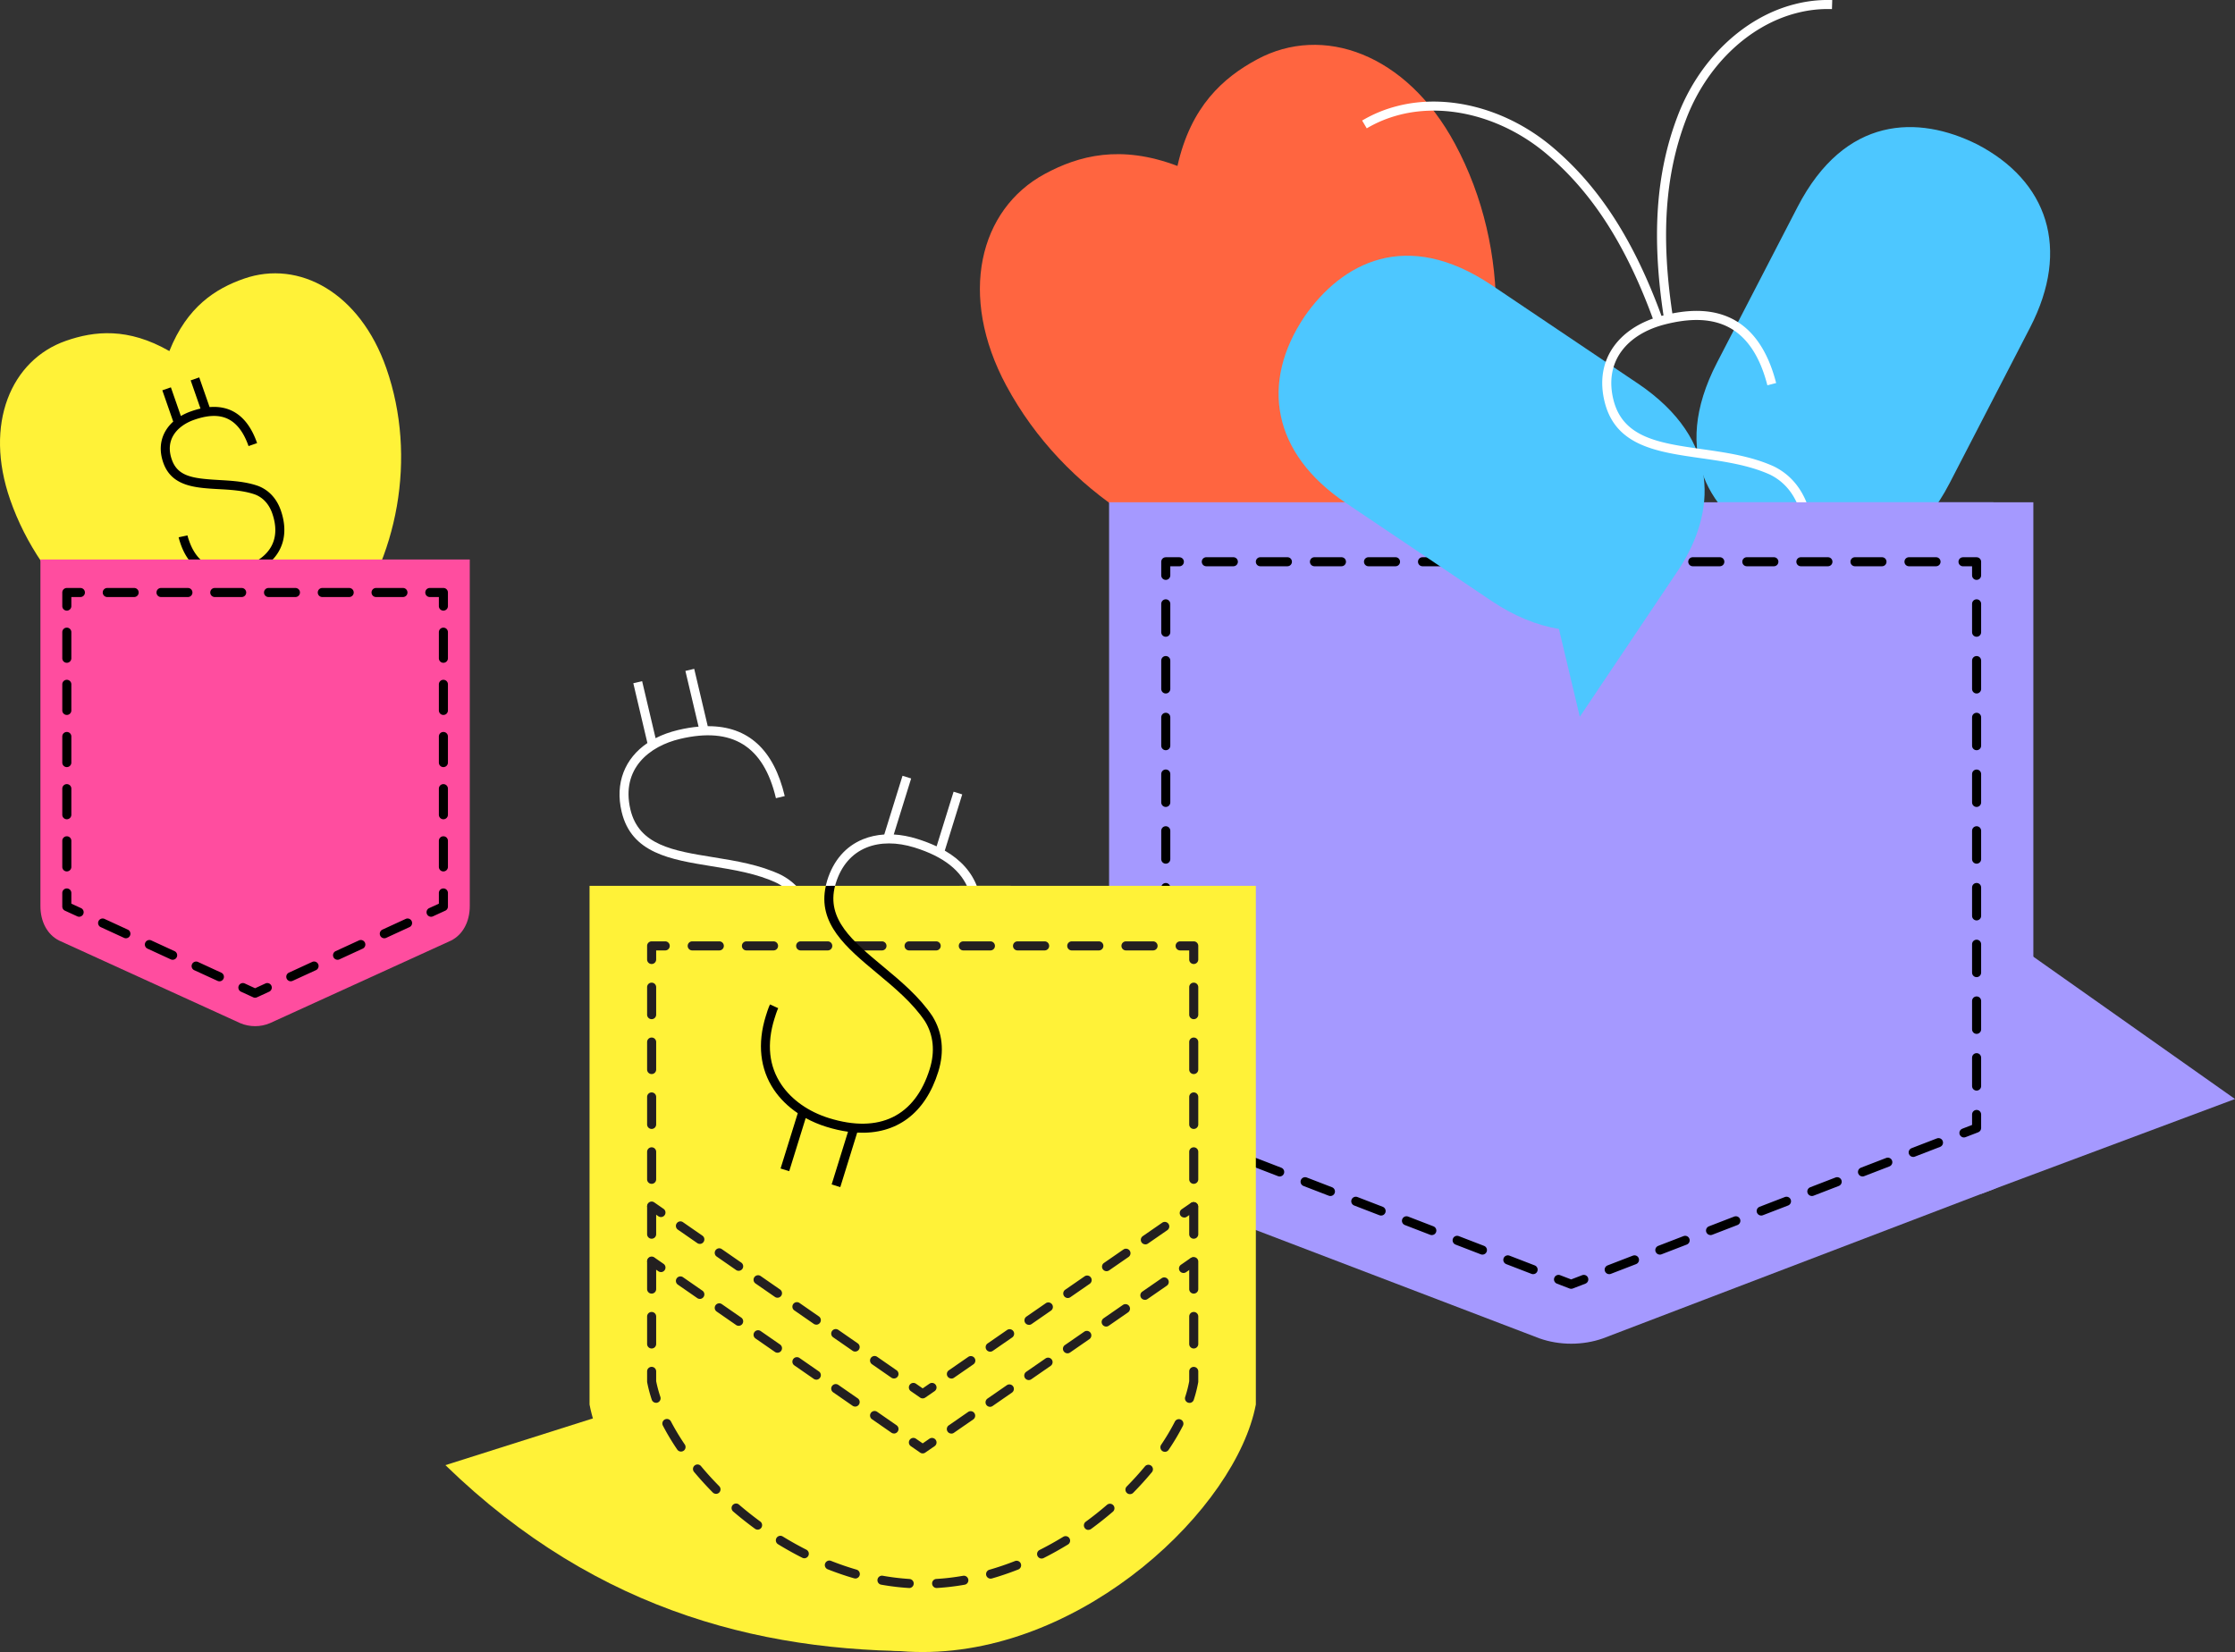 <svg fill="none" height="394" width="533" xmlns="http://www.w3.org/2000/svg"><rect width="100%" height="100%" fill="#333333" stroke="none"/><path d="m2.421 119.17c7.39 21.22 26.1 37.64 46.9 42.33 6.99 1.66 12.94 1.43 18.04-.35s9.9-5.3 14.34-10.95c13.2-16.78 17.84-41.13 10.44-62.35-6.3-18.08-20.85-25.97-33.96-21.39-6.77 2.36-13.58 6.68-17.79 17.27-9.88-5.67-17.9-4.81-24.66-2.45-13.1 4.57-19.6 19.81-13.31 37.89z" fill="#fff238"/><path d="m56.802 144.99-2.44-6.99c-4.63.09-9.2-2.27-11.27-8.23-.15-.44-.36-1.05-.49-1.63l2.11-.45c.09.45.27.96.42 1.37 2.44 7 8.4 7.72 13.16 6.06 6.35-2.22 8.71-6.73 6.63-12.69-.53-1.52-1.66-3.53-4.06-4.48-2.7-.96-5.8-1.14-8.81-1.3-5.48-.31-11.14-.63-13.12-6.32-.97-2.78-.75-5.43.62-7.68a9.45 9.45 0 0 1 1.76-2.1l-2.6-7.46 2.04-.71 2.38 6.84c.75-.44 1.57-.82 2.46-1.13.77-.27 1.5-.48 2.22-.65l-2.34-6.72 2.04-.71 2.47 7.08c1.53-.13 2.93.02 4.23.44 3.2 1.05 5.58 3.79 7.1 8.15l-2.04.71c-1.29-3.69-3.21-5.97-5.74-6.81-1.97-.65-4.33-.47-7.22.54-2.21.77-3.95 2.06-4.92 3.64-1.04 1.7-1.18 3.67-.42 5.84 1.43 4.12 5.19 4.53 11.21 4.88 3.15.18 6.42.36 9.44 1.44 2.53 1 4.36 3 5.34 5.79 1.93 5.54.52 10.28-3.76 13.33l2.4 6.88-2.04.71-2.25-6.45c-.71.36-1.48.69-2.31.98-.79.27-1.6.49-2.43.63l2.26 6.49-2.04.71z" fill="#000"/><path d="m64.35 244.029 43.241-19.72c2.77-1.41 4.44-4.46 4.44-8.22v-82.65h-102.39v82.65c0 3.76 1.66 6.81 4.44 8.22l43.24 19.72c2.22.94 4.81.94 7.02 0h.01z" fill="#ff4d9f"/><path d="m60.832 237.95c-.16 0-.31-.03-.45-.1l-2.94-1.35a1.079 1.079 0 0 1 .9-1.96l2.49 1.15 2.49-1.15a1.079 1.079 0 0 1 .9 1.96l-2.94 1.35c-.14.07-.3.1-.45.1zm-8.51-3.92c-.15 0-.3-.03-.45-.1l-5.58-2.56a1.079 1.079 0 0 1 .9-1.96l5.58 2.57a1.079 1.079 0 0 1 -.45 2.06zm-11.15-5.13c-.15 0-.3-.03-.45-.1l-5.58-2.57a1.079 1.079 0 0 1 .9-1.96l5.58 2.57a1.079 1.079 0 0 1 -.45 2.06zm-11.15-5.13c-.15 0-.3-.03-.45-.1l-5.58-2.57a1.079 1.079 0 0 1 .9-1.96l5.58 2.57a1.079 1.079 0 0 1 -.45 2.06zm-11.15-5.13c-.15 0-.3-.03-.45-.1l-2.94-1.35a1.09 1.09 0 0 1 -.63-.98v-3.24c0-.6.48-1.08 1.08-1.08s1.08.48 1.08 1.08v2.55l2.31 1.06a1.079 1.079 0 0 1 -.45 2.06zm-2.94-10.811c-.6 0-1.08-.48-1.08-1.08v-6.22c0-.6.48-1.08 1.08-1.08s1.08.48 1.08 1.08v6.22c0 .6-.48 1.08-1.08 1.08zm0-12.44c-.6 0-1.08-.48-1.08-1.08v-6.22c0-.6.48-1.08 1.08-1.08s1.08.48 1.08 1.08v6.22c0 .6-.48 1.08-1.08 1.08zm0-12.44c-.6 0-1.08-.48-1.08-1.08v-6.22c0-.6.48-1.08 1.08-1.08s1.08.48 1.08 1.08v6.22c0 .6-.48 1.08-1.08 1.08zm0-12.44c-.6 0-1.08-.48-1.08-1.08v-6.22c0-.6.48-1.08 1.08-1.08s1.08.48 1.08 1.08v6.22c0 .6-.48 1.08-1.08 1.08zm0-12.44c-.6 0-1.08-.48-1.08-1.08v-6.22c0-.6.48-1.08 1.08-1.08s1.08.48 1.08 1.08v6.22c0 .6-.48 1.08-1.08 1.08zm0-12.439c-.6 0-1.08-.481-1.08-1.081v-3.24c0-.6.48-1.08 1.08-1.08h3.24c.6 0 1.08.48 1.08 1.08s-.48 1.08-1.08 1.08h-2.16v2.16c0 .6-.48 1.081-1.08 1.081zm80.16-3.241h-6.41c-.6 0-1.08-.48-1.08-1.08s.48-1.08 1.08-1.08h6.41c.6 0 1.08.48 1.08 1.08s-.48 1.08-1.08 1.08zm-12.82 0h-6.41c-.6 0-1.08-.48-1.08-1.08s.48-1.08 1.08-1.08h6.41c.6 0 1.08.48 1.08 1.08s-.48 1.08-1.08 1.08zm-12.82 0h-6.41c-.6 0-1.08-.48-1.08-1.08s.48-1.08 1.08-1.08h6.41c.6 0 1.08.48 1.08 1.08s-.48 1.08-1.08 1.08zm-12.82 0h-6.41c-.6 0-1.08-.48-1.08-1.08s.48-1.08 1.08-1.08h6.41c.6 0 1.08.48 1.08 1.08s-.48 1.08-1.08 1.08zm-12.82 0h-6.41c-.6 0-1.08-.48-1.08-1.08s.48-1.08 1.08-1.08h6.41c.6 0 1.08.48 1.08 1.08s-.48 1.08-1.08 1.08zm-12.82 0h-6.41c-.6 0-1.08-.48-1.08-1.08s.48-1.08 1.08-1.08h6.41c.6 0 1.08.48 1.08 1.08s-.48 1.08-1.08 1.08zm73.75 3.241c-.6 0-1.08-.481-1.08-1.081v-2.16h-2.16c-.6 0-1.08-.48-1.08-1.08s.48-1.08 1.08-1.08h3.24c.6 0 1.08.48 1.08 1.08v3.24c0 .6-.48 1.081-1.08 1.081zm0 62.199c-.6 0-1.08-.48-1.08-1.08v-6.22c0-.6.48-1.08 1.08-1.08s1.08.48 1.08 1.08v6.22c0 .6-.48 1.08-1.08 1.08zm0-12.44c-.6 0-1.08-.48-1.08-1.08v-6.22c0-.6.48-1.08 1.08-1.08s1.08.48 1.08 1.08v6.22c0 .6-.48 1.08-1.08 1.08zm0-12.44c-.6 0-1.08-.48-1.08-1.08v-6.22c0-.6.48-1.08 1.08-1.08s1.08.48 1.08 1.08v6.22c0 .6-.48 1.08-1.08 1.08zm0-12.44c-.6 0-1.08-.48-1.08-1.08v-6.22c0-.6.48-1.08 1.08-1.08s1.08.48 1.08 1.08v6.22c0 .6-.48 1.08-1.08 1.08zm0-12.44c-.6 0-1.08-.48-1.08-1.08v-6.22c0-.6.48-1.08 1.08-1.08s1.08.48 1.08 1.08v6.22c0 .6-.48 1.08-1.08 1.08zm-2.94 60.571a1.079 1.079 0 0 1 -.45-2.06l2.31-1.06v-2.55c0-.6.48-1.08 1.08-1.08s1.08.48 1.08 1.08v3.24c0 .42-.25.81-.63.98l-2.94 1.35c-.15.07-.3.1-.45.1zm-33.451 15.39a1.079 1.079 0 0 1 -.45-2.06l5.58-2.57a1.079 1.079 0 0 1 .9 1.96l-5.58 2.56c-.15.07-.3.1-.45.1zm11.15-5.13a1.079 1.079 0 0 1 -.45-2.06l5.58-2.57a1.079 1.079 0 0 1 .9 1.96l-5.58 2.57c-.15.07-.3.1-.45.1zm11.15-5.13a1.079 1.079 0 0 1 -.45-2.06l5.58-2.57a1.079 1.079 0 0 1 .9 1.96l-5.58 2.57c-.15.07-.3.1-.45.1z" fill="#000"/><path d="m240.011 92.02c13.62 25.309 40.56 42.249 67.78 43.959 9.16.68 16.63-.82 22.7-4.1s11.43-8.69 15.9-16.73c13.28-23.87 14.21-55.54.59-80.85-11.6-21.56-31.58-28.57-47.2-20.13-8.07 4.35-15.8 11.18-18.98 25.41-13.62-5.16-23.58-2.45-31.64 1.9-15.62 8.43-20.76 28.99-9.15 50.55v-.01z" fill="#ff6540"/><path d="m471.452 34.4c-13.93-6.94-31.46-6.92-42.78 14.97l-19.21 37.13c-11.32 21.89-1.23 36.24 12.48 43.61l37.74 19.57-5.68-20.76c4.15-3.23 7.89-7.79 10.93-13.67l19.2-37.13c9.74-18.84 4.16-34.99-12.69-43.73z" fill="#4dc7ff"/><path d="m382.262 319.2 93.1-35.56c5.97-2.54 9.55-8.04 9.55-14.82v-149.03h-220.42v149.03c0 6.77 3.58 12.28 9.55 14.82l93.1 35.56c4.78 1.69 10.34 1.69 15.12 0z" fill="#a599ff"/><path d="m281.032 271.28c-.13 0-.26-.02-.39-.07l-3.02-1.16c-.42-.16-.69-.56-.69-1.01v-3.24c0-.6.48-1.08 1.08-1.08s1.08.48 1.08 1.08v2.5l2.33.9c.56.21.84.84.62 1.4-.16.43-.57.69-1.01.69zm-3.02-11.18c-.6 0-1.08-.48-1.08-1.08v-6.77c0-.6.48-1.08 1.08-1.08s1.08.48 1.08 1.08v6.77c0 .6-.48 1.08-1.08 1.08zm0-13.53c-.6 0-1.08-.48-1.08-1.08v-6.77c0-.6.48-1.08 1.08-1.08s1.08.48 1.08 1.08v6.77c0 .6-.48 1.08-1.08 1.08zm0-13.53c-.6 0-1.08-.48-1.08-1.08v-6.77c0-.6.48-1.08 1.08-1.08s1.08.48 1.08 1.08v6.77c0 .6-.48 1.08-1.08 1.08zm0-13.53c-.6 0-1.08-.48-1.08-1.08v-6.76c0-.6.48-1.08 1.08-1.08s1.08.48 1.08 1.08v6.76c0 .6-.48 1.08-1.08 1.08zm0-13.53c-.6 0-1.08-.48-1.08-1.08v-6.77c0-.6.48-1.08 1.08-1.08s1.08.48 1.08 1.08v6.77c0 .6-.48 1.08-1.08 1.08zm0-13.53c-.6 0-1.08-.48-1.08-1.08v-6.77c0-.6.48-1.08 1.08-1.08s1.08.48 1.08 1.08v6.77c0 .6-.48 1.08-1.08 1.08zm0-13.53c-.6 0-1.08-.48-1.08-1.08v-6.77c0-.6.48-1.08 1.08-1.08s1.08.48 1.08 1.08v6.77c0 .6-.48 1.08-1.08 1.08zm0-13.53c-.6 0-1.08-.48-1.08-1.08v-6.77c0-.6.48-1.08 1.08-1.08s1.08.48 1.08 1.08v6.77c0 .6-.48 1.08-1.08 1.08zm0-13.53c-.6 0-1.08-.48-1.08-1.08v-6.77c0-.6.48-1.08 1.08-1.08s1.08.48 1.08 1.08v6.77c0 .6-.48 1.08-1.08 1.08zm0-13.561c-.6 0-1.08-.48-1.08-1.08v-3.24c0-.6.48-1.08 1.08-1.08h3.24c.6 0 1.08.48 1.08 1.08s-.48 1.08-1.08 1.08h-2.16v2.16c0 .6-.48 1.08-1.08 1.08zm183.69-3.249h-6.45c-.6 0-1.08-.48-1.08-1.08s.48-1.08 1.08-1.08h6.45c.6 0 1.08.48 1.08 1.08s-.48 1.08-1.08 1.08zm-12.89 0h-6.44c-.6 0-1.08-.48-1.08-1.08s.48-1.08 1.08-1.08h6.44c.6 0 1.08.48 1.08 1.08s-.48 1.08-1.08 1.08zm-12.89 0h-6.45c-.6 0-1.08-.48-1.08-1.08s.48-1.08 1.08-1.08h6.45c.6 0 1.08.48 1.08 1.08s-.48 1.08-1.08 1.08zm-12.89 0h-6.45c-.6 0-1.08-.48-1.08-1.08s.48-1.08 1.08-1.08h6.45c.6 0 1.08.48 1.08 1.08s-.48 1.08-1.08 1.08zm-12.89 0h-6.45c-.6 0-1.08-.48-1.08-1.08s.48-1.08 1.08-1.08h6.45c.6 0 1.08.48 1.08 1.08s-.48 1.08-1.08 1.08zm-12.89 0h-6.44c-.6 0-1.08-.48-1.08-1.08s.48-1.08 1.08-1.08h6.44c.6 0 1.08.48 1.08 1.08s-.48 1.08-1.08 1.08zm-12.89 0h-6.44c-.6 0-1.08-.48-1.08-1.08s.48-1.08 1.08-1.08h6.44c.6 0 1.08.48 1.08 1.08s-.48 1.08-1.08 1.08zm-12.89 0h-6.45c-.6 0-1.08-.48-1.08-1.08s.48-1.08 1.08-1.08h6.45c.6 0 1.08.48 1.08 1.08s-.48 1.08-1.08 1.08zm-12.89 0h-6.44c-.6 0-1.08-.48-1.08-1.08s.48-1.08 1.08-1.08h6.44c.6 0 1.08.48 1.08 1.08s-.48 1.08-1.08 1.08zm-12.89 0h-6.45c-.6 0-1.08-.48-1.08-1.08s.48-1.08 1.08-1.08h6.45c.6 0 1.08.48 1.08 1.08s-.48 1.08-1.08 1.08zm-12.89 0h-6.44c-.6 0-1.08-.48-1.08-1.08s.48-1.08 1.08-1.08h6.44c.6 0 1.08.48 1.08 1.08s-.48 1.08-1.08 1.08zm-12.89 0h-6.44c-.6 0-1.08-.48-1.08-1.08s.48-1.08 1.08-1.08h6.44c.6 0 1.08.48 1.08 1.08s-.48 1.08-1.08 1.08zm-12.89 0h-6.45c-.6 0-1.08-.48-1.08-1.08s.48-1.08 1.08-1.08h6.45c.6 0 1.08.48 1.08 1.08s-.48 1.08-1.08 1.08zm-12.89 0h-6.45c-.6 0-1.08-.48-1.08-1.08s.48-1.08 1.08-1.08h6.45c.6 0 1.08.48 1.08 1.08s-.48 1.08-1.08 1.08zm177.249 3.249c-.6 0-1.08-.48-1.08-1.08v-2.16h-2.16c-.6 0-1.08-.48-1.08-1.08s.48-1.08 1.08-1.08h3.24c.6 0 1.08.48 1.08 1.08v3.24c0 .6-.48 1.08-1.08 1.08zm0 121.801c-.6 0-1.08-.48-1.08-1.08v-6.77c0-.6.48-1.08 1.08-1.08s1.08.48 1.08 1.08v6.77c0 .6-.48 1.08-1.08 1.08zm0-13.53c-.6 0-1.08-.48-1.08-1.08v-6.77c0-.6.48-1.08 1.08-1.08s1.08.48 1.08 1.08v6.77c0 .6-.48 1.08-1.08 1.08zm0-13.53c-.6 0-1.08-.48-1.08-1.08v-6.77c0-.6.48-1.08 1.08-1.08s1.08.48 1.08 1.08v6.77c0 .6-.48 1.08-1.08 1.08zm0-13.53c-.6 0-1.08-.48-1.08-1.08v-6.77c0-.6.48-1.08 1.08-1.08s1.08.48 1.08 1.08v6.77c0 .6-.48 1.08-1.08 1.08zm0-13.53c-.6 0-1.08-.48-1.08-1.08v-6.77c0-.6.48-1.08 1.08-1.08s1.08.48 1.08 1.08v6.77c0 .6-.48 1.08-1.08 1.08zm0-13.53c-.6 0-1.08-.48-1.08-1.08v-6.76c0-.6.48-1.08 1.08-1.08s1.08.48 1.08 1.08v6.76c0 .6-.48 1.08-1.08 1.08zm0-13.53c-.6 0-1.08-.48-1.08-1.08v-6.77c0-.6.48-1.08 1.08-1.08s1.08.48 1.08 1.08v6.77c0 .6-.48 1.08-1.08 1.08zm0-13.53c-.6 0-1.08-.48-1.08-1.08v-6.77c0-.6.48-1.08 1.08-1.08s1.08.48 1.08 1.08v6.77c0 .6-.48 1.08-1.08 1.08zm0-13.53c-.6 0-1.08-.48-1.08-1.08v-6.77c0-.6.48-1.08 1.08-1.08s1.08.48 1.08 1.08v6.77c0 .6-.48 1.08-1.08 1.08zm-3.019 119.419c-.43 0-.84-.26-1.01-.69-.21-.56.06-1.18.62-1.4l2.33-.9v-2.5c0-.6.48-1.08 1.08-1.08s1.08.48 1.08 1.08v3.24c0 .45-.28.85-.69 1.01l-3.02 1.16c-.13.05-.26.07-.39.07zm-93.661 36.091c-.13 0-.26-.02-.39-.07l-3.02-1.16c-.56-.22-.84-.84-.62-1.4.21-.56.84-.83 1.39-.62l2.63 1.01 2.63-1.01c.55-.21 1.18.06 1.39.62s-.06 1.18-.62 1.4l-3.02 1.16c-.12.05-.26.07-.39.07zm9.06-3.49c-.43 0-.84-.26-1.01-.69-.22-.56.06-1.18.62-1.4l6.04-2.33c.56-.21 1.18.06 1.39.62s-.06 1.18-.62 1.4l-6.04 2.33c-.13.05-.26.07-.39.07zm-18.13 0c-.13 0-.26-.02-.39-.07l-6.04-2.33c-.56-.22-.83-.84-.62-1.4s.84-.83 1.39-.62l6.04 2.33c.56.22.83.84.62 1.4-.16.43-.57.69-1.01.69zm30.21-4.66c-.43 0-.84-.26-1.01-.69-.22-.56.06-1.18.62-1.4l6.04-2.33c.55-.21 1.18.06 1.39.62.22.56-.06 1.18-.62 1.4l-6.04 2.33c-.13.05-.26.07-.39.07zm-42.3 0c-.13 0-.26-.02-.39-.07l-6.04-2.33c-.56-.22-.83-.84-.62-1.4s.84-.83 1.39-.62l6.04 2.33c.56.21.83.84.62 1.4-.16.43-.57.69-1.01.69zm54.39-4.66c-.43 0-.84-.26-1.01-.69-.21-.56.06-1.18.62-1.4l6.04-2.33c.55-.21 1.18.06 1.39.62.22.56-.06 1.18-.62 1.4l-6.04 2.33c-.13.05-.26.07-.39.07zm-66.47 0c-.13 0-.26-.02-.39-.07l-6.04-2.33c-.56-.22-.84-.84-.62-1.4s.84-.83 1.4-.62l6.04 2.33c.56.22.83.84.62 1.4-.16.43-.57.69-1.01.69zm78.55-4.66c-.43 0-.84-.26-1.01-.69-.21-.56.06-1.18.62-1.4l6.04-2.33c.56-.21 1.18.06 1.39.62.22.56-.06 1.18-.62 1.4l-6.04 2.33c-.13.05-.26.07-.39.07zm-90.64 0c-.13 0-.26-.02-.39-.07l-6.04-2.33c-.56-.22-.84-.84-.62-1.4.21-.56.84-.83 1.4-.62l6.04 2.33c.56.22.83.84.62 1.4-.16.43-.57.69-1.01.69zm-12.09-4.66c-.13 0-.26-.02-.39-.07l-6.04-2.33c-.56-.22-.83-.84-.62-1.4.22-.56.84-.83 1.4-.62l6.04 2.33c.56.21.83.84.62 1.4-.16.43-.57.69-1.01.69zm114.81 0c-.43 0-.84-.26-1.01-.69-.22-.56.06-1.18.62-1.4l6.04-2.33c.55-.21 1.18.06 1.4.62.21.56-.06 1.18-.62 1.4l-6.04 2.33c-.13.05-.26.07-.39.07zm12.08-4.66c-.43 0-.84-.26-1.01-.69-.21-.56.06-1.18.62-1.4l6.04-2.33c.56-.21 1.18.06 1.39.62.22.56-.06 1.18-.62 1.4l-6.04 2.33c-.13.05-.26.07-.39.07zm-138.98 0c-.13 0-.26-.02-.39-.07l-6.04-2.33c-.56-.22-.83-.84-.62-1.4s.84-.83 1.39-.62l6.04 2.33c.56.22.83.84.62 1.4-.16.43-.57.69-1.01.69zm151.07-4.66c-.43 0-.84-.26-1.01-.69-.21-.56.06-1.18.62-1.4l6.04-2.33c.56-.21 1.18.06 1.39.62s-.06 1.18-.62 1.4l-6.04 2.33c-.13.05-.26.07-.39.07zm-163.15 0c-.13 0-.26-.02-.39-.07l-6.04-2.33c-.56-.21-.83-.84-.62-1.4s.84-.83 1.39-.62l6.04 2.33c.56.21.83.84.62 1.4-.16.43-.57.69-1.01.69z" fill="#000"/><path d="m390.462 91.37-34.67-23.32c-20.43-13.75-35.82-5.33-44.7 7.45-10.59 15.78-7.73 32.619 9.86 44.449l34.67 23.32c5.49 3.69 10.95 5.89 16.15 6.73l4.98 20.94 23.71-35.32c8.47-13.06 10.44-30.5-9.99-44.25h-.01z" fill="#4dc7ff"/><path d="m429.532 122.87c-.28-1.08-.64-2.1-1.07-3.04-1.39-3-3.52-5.23-6.32-6.62-5.07-2.3-10.93-3.14-16.6-3.95-10.38-1.48-20.17-2.88-22.83-13.25-1.3-5.07-.53-9.74 2.23-13.51 2.12-2.89 5.28-5.11 9.23-6.52-6.43-17.49-14.37-29.88-24.94-38.92-10.34-8.93-23.92-12.63-35.45-9.68-2.83.73-5.39 1.78-7.84 3.23l-1.1-1.86c2.62-1.55 5.37-2.69 8.4-3.46 12.2-3.13 26.53.76 37.39 10.13 10.89 9.31 19.04 22.01 25.6 39.92l.24-.06.24-.06c-2.84-18.86-1.79-33.93 3.29-47.33 5.02-13.44 15.72-23.75 27.92-26.87a31.59 31.59 0 0 1 9.03-1.01l-.07 2.16c-2.83-.09-5.6.21-8.42.94-11.53 2.96-21.66 12.74-26.44 25.54-4.93 13.02-5.95 27.69-3.2 46.1 5.22-1.02 9.57-.75 13.27.82 5.54 2.36 9.4 7.66 11.48 15.78l-2.09.54c-1.9-7.43-5.34-12.24-10.23-14.32-3.79-1.61-8.45-1.67-14.24-.19-4.54 1.17-8.12 3.38-10.33 6.4-2.36 3.22-3.01 7.26-1.88 11.69 2.3 8.97 10.98 10.21 21.04 11.64 5.82.83 11.84 1.69 17.22 4.14 3.29 1.63 5.75 4.21 7.36 7.66.49 1.06.9 2.21 1.2 3.42z" fill="#fff"/><path d="m475.371 119.79h-65.84v11.49h65.84zm-2.91 164.939 60.54-22.62-55.12-38.9z" fill="#a599ff"/><path d="m106.221 349.43c36.7 35.66 77.71 45.38 118.72 44.3l-33.46-71.32z" fill="#fff238"/><path d="m173.532 258.38-3.17-13.44c-2.77-.17-5.4-.81-7.74-1.92-5.35-2.54-9.01-7.44-10.6-14.17-.2-.84-.44-1.88-.55-2.87l2.15-.23c.09.86.32 1.82.5 2.6 1.45 6.16 4.62 10.44 9.43 12.72 3.96 1.88 8.87 2.27 13.83 1.1 6.28-1.49 10.72-4.3 13.2-8.37 2.27-3.74 2.8-8.56 1.53-13.94-1-4.25-3.36-7.45-6.8-9.25-4.75-2.27-10.28-3.16-15.64-4.03-9.82-1.59-19.1-3.09-21.43-13-1.61-6.81.75-12.71 6.15-16.37l-3.36-14.26 2.1-.5 3.21 13.6c1.59-.82 3.38-1.47 5.35-1.94 1.71-.41 3.35-.68 4.9-.81l-3.14-13.29 2.1-.5 3.23 13.68h.13c9.5 0 15.61 5.58 18.23 16.67l-2.1.5c-2.94-12.46-10.41-17.08-22.85-14.14-7.25 1.71-14.16 7.04-11.85 16.85 2.01 8.5 10.2 9.83 19.68 11.36 5.51.89 11.2 1.81 16.26 4.23 4.05 2.11 6.79 5.8 7.94 10.69 1.4 5.95.78 11.33-1.79 15.56-1.71 2.81-4.21 5.08-7.48 6.79l3.12 13.24-2.1.5-3.02-12.8c-1.55.65-3.24 1.19-5.07 1.62-1.77.42-3.55.65-5.28.71l3.05 12.92-2.1.5z" fill="#fff"/><path d="m140.592 334.97c4.71 24.67 40.69 59.03 79.45 59.03s74.74-34.37 79.45-59.03v-123.7h-158.9z" fill="#fff238"/><path d="m284.681 229.91c-.6 0-1.08-.48-1.08-1.08v-2.16h-2.16c-.6 0-1.08-.48-1.08-1.08s.48-1.08 1.08-1.08h3.24c.6 0 1.08.48 1.08 1.08v3.24c0 .6-.48 1.08-1.08 1.08zm-9.699-3.24h-6.46c-.6 0-1.08-.48-1.08-1.08s.48-1.08 1.08-1.08h6.46c.6 0 1.08.48 1.08 1.08s-.48 1.08-1.08 1.08zm-12.93 0h-6.46c-.6 0-1.08-.48-1.08-1.08s.48-1.08 1.08-1.08h6.46c.6 0 1.08.48 1.08 1.08s-.48 1.08-1.08 1.08zm-12.93 0h-6.46c-.6 0-1.08-.48-1.08-1.08s.48-1.08 1.08-1.08h6.46c.6 0 1.08.48 1.08 1.08s-.48 1.08-1.08 1.08zm-12.93 0h-6.46c-.6 0-1.08-.48-1.08-1.08s.48-1.08 1.08-1.08h6.46c.6 0 1.08.48 1.08 1.08s-.48 1.08-1.08 1.08zm-12.93 0h-6.46c-.6 0-1.08-.48-1.08-1.08s.48-1.08 1.08-1.08h6.46c.6 0 1.08.48 1.08 1.08s-.48 1.08-1.08 1.08zm-12.93 0h-6.46c-.6 0-1.08-.48-1.08-1.08s.48-1.08 1.08-1.08h6.46c.6 0 1.08.48 1.08 1.08s-.48 1.08-1.08 1.08zm-12.93 0h-6.46c-.6 0-1.08-.48-1.08-1.08s.48-1.08 1.08-1.08h6.46c.6 0 1.08.48 1.08 1.08s-.48 1.08-1.08 1.08zm-12.93 0h-6.46c-.6 0-1.08-.48-1.08-1.08s.48-1.08 1.08-1.08h6.46c.6 0 1.08.48 1.08 1.08s-.48 1.08-1.08 1.08zm-12.93 0h-6.46c-.6 0-1.08-.48-1.08-1.08s.48-1.08 1.08-1.08h6.46c.6 0 1.08.48 1.08 1.08s-.48 1.08-1.08 1.08zm-16.14 3.24c-.6 0-1.08-.48-1.08-1.08v-3.24c0-.6.48-1.08 1.08-1.08h3.24c.6 0 1.08.48 1.08 1.08s-.48 1.08-1.08 1.08h-2.16v2.16c0 .6-.48 1.08-1.08 1.08zm67.97 148.819c-.57 0-1.04-.44-1.08-1.02-.04-.6.42-1.11 1.01-1.14 2.1-.12 4.24-.38 6.37-.75.59-.1 1.14.29 1.25.88.1.59-.29 1.15-.88 1.25-2.21.39-4.44.65-6.62.78h-.06zm-6.54 0h-.07c-2.18-.13-4.41-.4-6.61-.79-.59-.1-.98-.66-.88-1.25s.67-.98 1.25-.88c2.12.38 4.26.63 6.37.77.59.04 1.05.55 1.01 1.15-.04.57-.51 1.01-1.08 1.01zm19.41-2.23c-.47 0-.9-.31-1.04-.78-.16-.58.17-1.17.74-1.34 2.02-.58 4.07-1.28 6.1-2.07.55-.22 1.18.05 1.4.61.22.55-.05 1.18-.61 1.4-2.09.82-4.2 1.54-6.29 2.14-.1.03-.2.04-.3.04zm-32.26-.04c-.1 0-.2-.02-.3-.04-2.09-.6-4.2-1.33-6.29-2.15-.55-.22-.83-.85-.61-1.4s.85-.83 1.4-.61c2.02.8 4.06 1.5 6.09 2.09.57.17.9.76.74 1.34-.14.47-.57.78-1.04.78zm44.43-4.75a1.082 1.082 0 0 1 -.49-2.05c1.89-.95 3.79-2.01 5.64-3.14.51-.31 1.17-.15 1.48.36s.15 1.17-.36 1.48c-1.9 1.16-3.85 2.25-5.8 3.23-.15.08-.32.11-.48.11zm-56.59-.07c-.16 0-.33-.04-.49-.12a78.63 78.63 0 0 1 -5.79-3.23c-.51-.31-.67-.98-.36-1.49s.98-.67 1.48-.36c1.84 1.13 3.74 2.19 5.63 3.15.53.27.75.92.48 1.45-.19.38-.57.6-.96.6zm67.74-6.76c-.33 0-.66-.15-.87-.45-.35-.48-.24-1.16.24-1.51 1.74-1.27 3.44-2.62 5.06-4.02a1.077 1.077 0 1 1 1.41 1.63 86.23 86.23 0 0 1 -5.2 4.12c-.19.14-.42.21-.63.21zm-78.89-.07c-.22 0-.44-.07-.63-.21a86.23 86.23 0 0 1 -5.2-4.12c-.45-.39-.51-1.07-.12-1.52s1.07-.51 1.52-.11c1.63 1.4 3.33 2.75 5.06 4.02.48.35.59 1.03.24 1.51-.21.29-.54.44-.87.44zm88.8-8.46a1.077 1.077 0 0 1 -.76-1.84c1.53-1.55 2.99-3.16 4.33-4.78a1.079 1.079 0 1 1 1.66 1.38 78.6 78.6 0 0 1 -4.46 4.92c-.21.21-.49.32-.77.32zm-98.72-.08c-.28 0-.56-.11-.77-.32a81.875 81.875 0 0 1 -4.47-4.91 1.079 1.079 0 1 1 1.66-1.38c1.35 1.63 2.81 3.23 4.34 4.78.42.43.42 1.11 0 1.53-.21.21-.49.31-.76.31zm107.05-10.02c-.21 0-.42-.06-.6-.18-.49-.33-.62-1.01-.29-1.5 1.24-1.84 2.34-3.7 3.27-5.52.27-.53.92-.74 1.45-.47s.74.92.47 1.46a55.06 55.06 0 0 1 -3.41 5.74c-.21.31-.55.48-.89.48zm-115.4-.06c-.34 0-.68-.17-.89-.47a56.9 56.9 0 0 1 -3.43-5.72 1.08 1.08 0 0 1 .46-1.46 1.08 1.08 0 0 1 1.46.46c.95 1.82 2.06 3.67 3.3 5.5.34.49.21 1.17-.28 1.5-.19.13-.4.19-.61.19zm121.27-11.61c-.11 0-.22-.02-.33-.05-.57-.18-.88-.79-.7-1.36.42-1.28.74-2.54.96-3.76v-2.33c0-.6.48-1.08 1.08-1.08s1.08.48 1.08 1.08v2.43c0 .06 0 .13-.02.19a31.04 31.04 0 0 1 -1.05 4.14c-.15.46-.57.75-1.03.75zm-127.22-.02c-.45 0-.87-.29-1.02-.74-.47-1.4-.83-2.79-1.09-4.12-.01-.07-.02-.14-.02-.2v-2.43c0-.6.48-1.08 1.08-1.08s1.08.48 1.08 1.08v2.33c.24 1.2.57 2.46 1 3.74a1.085 1.085 0 0 1 -1.02 1.43zm128.23-12.95c-.6 0-1.08-.48-1.08-1.08v-6.55c0-.6.48-1.08 1.08-1.08s1.08.48 1.08 1.08v6.55c0 .6-.48 1.08-1.08 1.08zm-129.28 0c-.6 0-1.08-.48-1.08-1.08v-6.55c0-.6.48-1.08 1.08-1.08s1.08.48 1.08 1.08v6.55c0 .6-.48 1.08-1.08 1.08zm129.28-13.09c-.6 0-1.08-.48-1.08-1.08v-6.55c0-.6.48-1.08 1.08-1.08s1.08.48 1.08 1.08v6.55c0 .6-.48 1.08-1.08 1.08zm-129.28 0c-.6 0-1.08-.48-1.08-1.08v-6.55c0-.6.48-1.08 1.08-1.08s1.08.48 1.08 1.08v6.55c0 .6-.48 1.08-1.08 1.08zm129.28-13.09c-.6 0-1.08-.48-1.08-1.08v-6.55c0-.6.48-1.08 1.08-1.08s1.08.48 1.08 1.08v6.55c0 .6-.48 1.08-1.08 1.08zm-129.28 0c-.6 0-1.08-.48-1.08-1.08v-6.55c0-.6.48-1.08 1.08-1.08s1.08.48 1.08 1.08v6.55c0 .6-.48 1.08-1.08 1.08zm129.28-13.09c-.6 0-1.08-.48-1.08-1.08v-6.55c0-.6.48-1.08 1.08-1.08s1.08.48 1.08 1.08v6.55c0 .6-.48 1.08-1.08 1.08zm-129.28 0c-.6 0-1.08-.48-1.08-1.08v-6.55c0-.6.48-1.08 1.08-1.08s1.08.48 1.08 1.08v6.55c0 .6-.48 1.08-1.08 1.08zm129.28-13.09c-.6 0-1.08-.48-1.08-1.08v-6.55c0-.6.48-1.08 1.08-1.08s1.08.48 1.08 1.08v6.55c0 .6-.48 1.08-1.08 1.08zm-129.28 0c-.6 0-1.08-.48-1.08-1.08v-6.55c0-.6.48-1.08 1.08-1.08s1.08.48 1.08 1.08v6.55c0 .6-.48 1.08-1.08 1.08zm129.28-13.09c-.6 0-1.08-.48-1.08-1.08v-6.55c0-.6.48-1.08 1.08-1.08s1.08.48 1.08 1.08v6.55c0 .6-.48 1.08-1.08 1.08zm-129.28 0c-.6 0-1.08-.48-1.08-1.08v-6.55c0-.6.48-1.08 1.08-1.08s1.08.48 1.08 1.08v6.55c0 .6-.48 1.08-1.08 1.08zm129.28-13.09c-.6 0-1.08-.48-1.08-1.08v-6.55c0-.6.48-1.08 1.08-1.08s1.08.48 1.08 1.08v6.55c0 .6-.48 1.08-1.08 1.08zm-129.28 0c-.6 0-1.08-.48-1.08-1.08v-6.55c0-.6.48-1.08 1.08-1.08s1.08.48 1.08 1.08v6.55c0 .6-.48 1.08-1.08 1.08z" fill="#231f20"/><path d="m157.621 290.26c-.21 0-.43-.06-.61-.19l-2.22-1.54c-.49-.34-.61-1.01-.27-1.5s1.01-.61 1.5-.27l2.22 1.54a1.076 1.076 0 0 1 -.62 1.96zm55.57 38.5c-.21 0-.42-.06-.61-.19l-4.63-3.21c-.49-.34-.61-1.01-.27-1.5s1.01-.61 1.5-.27l4.63 3.21a1.076 1.076 0 0 1 -.62 1.96zm-9.26-6.42c-.21 0-.43-.06-.61-.19l-4.63-3.21c-.49-.34-.61-1.01-.27-1.5s1.01-.61 1.5-.27l4.63 3.21a1.076 1.076 0 0 1 -.62 1.96zm-9.26-6.42c-.21 0-.43-.06-.61-.19l-4.63-3.21c-.49-.34-.61-1.01-.27-1.5s1.01-.61 1.5-.27l4.63 3.21c.49.34.61 1.01.27 1.5-.21.3-.54.47-.89.47zm-9.26-6.42c-.21 0-.42-.06-.61-.19l-4.63-3.21c-.49-.34-.61-1.01-.27-1.5s1.01-.61 1.5-.27l4.63 3.21a1.076 1.076 0 0 1 -.62 1.96zm-9.26-6.42c-.21 0-.43-.06-.61-.19l-4.63-3.21c-.49-.34-.61-1.01-.27-1.5s1.01-.62 1.5-.27l4.63 3.21a1.076 1.076 0 0 1 -.62 1.96zm-9.26-6.42c-.21 0-.43-.06-.61-.19l-4.63-3.21c-.49-.34-.61-1.02-.27-1.5.34-.49 1.01-.62 1.5-.27l4.63 3.21c.49.34.61 1.01.27 1.5-.21.3-.54.47-.89.47zm53.15 36.85c-.22 0-.43-.06-.61-.19l-2.22-1.54c-.49-.34-.61-1.01-.27-1.5s1.01-.61 1.5-.27l1.6 1.11 1.61-1.11a1.07 1.07 0 0 1 1.5.28c.34.49.22 1.16-.28 1.5l-2.22 1.53c-.18.13-.4.19-.61.19zm6.85-4.74c-.34 0-.68-.16-.89-.46a1.07 1.07 0 0 1 .28-1.5l4.63-3.2a1.078 1.078 0 1 1 1.22 1.78l-4.63 3.2c-.19.13-.4.19-.61.19zm9.25-6.4a1.078 1.078 0 0 1 -.61-1.97l4.63-3.2a1.07 1.07 0 0 1 1.5.28c.34.49.21 1.16-.28 1.5l-4.63 3.2c-.19.13-.4.19-.61.19zm9.25-6.4c-.34 0-.68-.16-.89-.46-.34-.49-.21-1.16.27-1.5l4.63-3.2c.49-.34 1.16-.21 1.5.28s.22 1.16-.28 1.5l-4.62 3.2c-.19.13-.4.19-.61.19zm9.25-6.4a1.085 1.085 0 0 1 -.62-1.97l4.63-3.2a1.07 1.07 0 0 1 1.5.28c.34.49.21 1.16-.27 1.5l-4.63 3.2c-.19.13-.4.19-.61.19zm9.25-6.4a1.078 1.078 0 0 1 -.61-1.97l4.63-3.2a1.07 1.07 0 0 1 1.5.28c.34.49.21 1.16-.28 1.5l-4.63 3.2c-.19.13-.4.19-.61.19zm9.25-6.4c-.34 0-.68-.16-.89-.46-.34-.49-.21-1.16.28-1.5l4.63-3.2a1.07 1.07 0 0 1 1.5.28c.34.49.21 1.16-.28 1.5l-4.63 3.2c-.19.13-.4.19-.61.19zm9.279-6.4c-.34 0-.68-.16-.89-.46-.34-.49-.21-1.16.27-1.5l2.22-1.53a1.07 1.07 0 0 1 1.5.28c.34.49.21 1.16-.27 1.5l-2.22 1.53c-.19.13-.4.19-.61.19zm-124.799 13.01c-.21 0-.43-.06-.61-.19l-2.22-1.54c-.49-.34-.61-1.01-.27-1.5s1.01-.61 1.5-.27l2.22 1.54c.49.34.61 1.01.27 1.5-.21.3-.54.47-.89.47zm55.57 38.5c-.21 0-.42-.06-.61-.19l-4.63-3.21c-.49-.34-.61-1.01-.27-1.5s1.01-.61 1.5-.27l4.63 3.21c.49.34.61 1.01.27 1.5-.21.3-.54.47-.89.47zm-9.26-6.42c-.21 0-.43-.06-.61-.19l-4.63-3.21c-.49-.34-.61-1.01-.27-1.5s1.01-.61 1.5-.27l4.63 3.21c.49.34.61 1.01.27 1.5-.21.3-.55.47-.89.47zm-9.26-6.42c-.21 0-.43-.06-.61-.19l-4.63-3.21c-.49-.34-.61-1.01-.27-1.5s1.01-.61 1.5-.27l4.63 3.21c.49.34.61 1.01.27 1.5-.21.3-.54.47-.89.47zm-9.26-6.42c-.21 0-.42-.06-.61-.19l-4.63-3.21c-.49-.34-.61-1.01-.27-1.5s1.01-.61 1.5-.27l4.63 3.21a1.076 1.076 0 0 1 -.62 1.96zm-9.26-6.42c-.21 0-.43-.06-.61-.19l-4.63-3.21c-.49-.34-.61-1.01-.27-1.5s1.01-.61 1.5-.27l4.63 3.21a1.076 1.076 0 0 1 -.62 1.96zm-9.26-6.42c-.21 0-.43-.06-.61-.19l-4.63-3.21c-.49-.34-.61-1.01-.27-1.5s1.01-.61 1.5-.27l4.63 3.21c.49.34.61 1.01.27 1.5-.21.3-.54.47-.89.47zm53.15 36.85c-.22 0-.43-.06-.61-.19l-2.22-1.54c-.49-.34-.61-1.01-.27-1.5s1.01-.62 1.5-.27l1.6 1.11 1.61-1.11c.49-.34 1.16-.21 1.5.28s.22 1.16-.28 1.5l-2.22 1.53c-.18.13-.4.19-.61.19zm6.841-4.731a1.076 1.076 0 0 1 -.62-1.96l4.61-3.19c.49-.34 1.17-.22 1.5.28.34.49.21 1.16-.28 1.5l-4.61 3.19c-.19.13-.4.19-.61.19zm9.23-6.38c-.34 0-.68-.16-.89-.46-.34-.49-.21-1.16.27-1.5l4.61-3.19c.49-.34 1.16-.22 1.5.27s.21 1.16-.28 1.5l-4.61 3.19c-.19.13-.4.19-.61.19zm9.23-6.38c-.34 0-.68-.16-.89-.46-.34-.49-.21-1.16.27-1.5l4.61-3.19c.49-.34 1.16-.22 1.5.27s.21 1.16-.28 1.5l-4.61 3.19c-.19.13-.4.19-.61.19zm9.23-6.38c-.34 0-.68-.16-.89-.47a1.07 1.07 0 0 1 .28-1.5l4.61-3.19a1.07 1.07 0 0 1 1.5.28c.34.49.21 1.16-.28 1.5l-4.61 3.19c-.19.13-.4.19-.61.19zm9.23-6.38c-.34 0-.68-.16-.89-.47-.34-.49-.22-1.16.27-1.5l4.61-3.19a1.078 1.078 0 1 1 1.22 1.78l-4.61 3.19c-.19.13-.4.19-.61.19zm9.23-6.38c-.34 0-.68-.16-.89-.46a1.07 1.07 0 0 1 .28-1.5l4.61-3.19a1.07 1.07 0 0 1 1.5.28c.34.49.22 1.16-.27 1.5l-4.61 3.19c-.19.13-.4.19-.61.19zm9.21-6.399c-.34 0-.68-.16-.89-.46-.34-.49-.21-1.16.28-1.5l2.22-1.54c.49-.34 1.16-.22 1.5.27s.21 1.16-.27 1.5l-2.22 1.54c-.19.13-.4.19-.61.19z" fill="#231f20"/><path d="m199.142 211.26c-2.08 7.98 4.16 13.17 11.36 19.16 4.29 3.57 8.72 7.26 11.85 11.92 2.42 3.88 2.9 8.45 1.41 13.25-3.1 9.97-9.97 15.02-19.34 14.53l-4.03 13-2.06-.64 3.9-12.57c-1.66-.23-3.39-.62-5.18-1.18-1.74-.54-3.39-1.24-4.91-2.08l-3.93 12.67-2.06-.64 4.1-13.19c-2.3-1.55-4.24-3.45-5.69-5.6-3.31-4.91-3.98-10.99-1.93-17.59.26-.82.57-1.84.99-2.75l1.96.89c-.36.79-.65 1.74-.89 2.5-1.88 6.04-1.32 11.34 1.66 15.74 2.45 3.63 6.49 6.47 11.35 7.98 11.99 3.73 20.51-.43 24.02-11.71 1.3-4.18.9-8.13-1.16-11.43-2.94-4.37-7.25-7.96-11.42-11.43-7.3-6.08-14.22-11.83-12.2-20.8" fill="#000"/><path d="m196.922 211.27c.1-.43.21-.86.35-1.3 1.48-4.76 4.43-8.15 8.54-9.82 1.57-.64 3.28-1.01 5.07-1.13l4.35-14 2.06.64-4.15 13.36c1.8.1 3.68.45 5.59 1.05 1.69.53 3.23 1.12 4.63 1.78l4.05-13.03 2.06.64-4.16 13.41c3.86 2.23 6.42 5.12 7.76 8.74l-2.02.75c-1.75-4.71-5.99-8.06-12.96-10.23-4.23-1.31-8.2-1.31-11.47.02-3.49 1.42-6.01 4.34-7.29 8.46-.07.22-.13.43-.18.64" fill="#fff"/><path d="m241.042 211.26h-12.2v4.37h12.2z" fill="#fff238"/></svg>